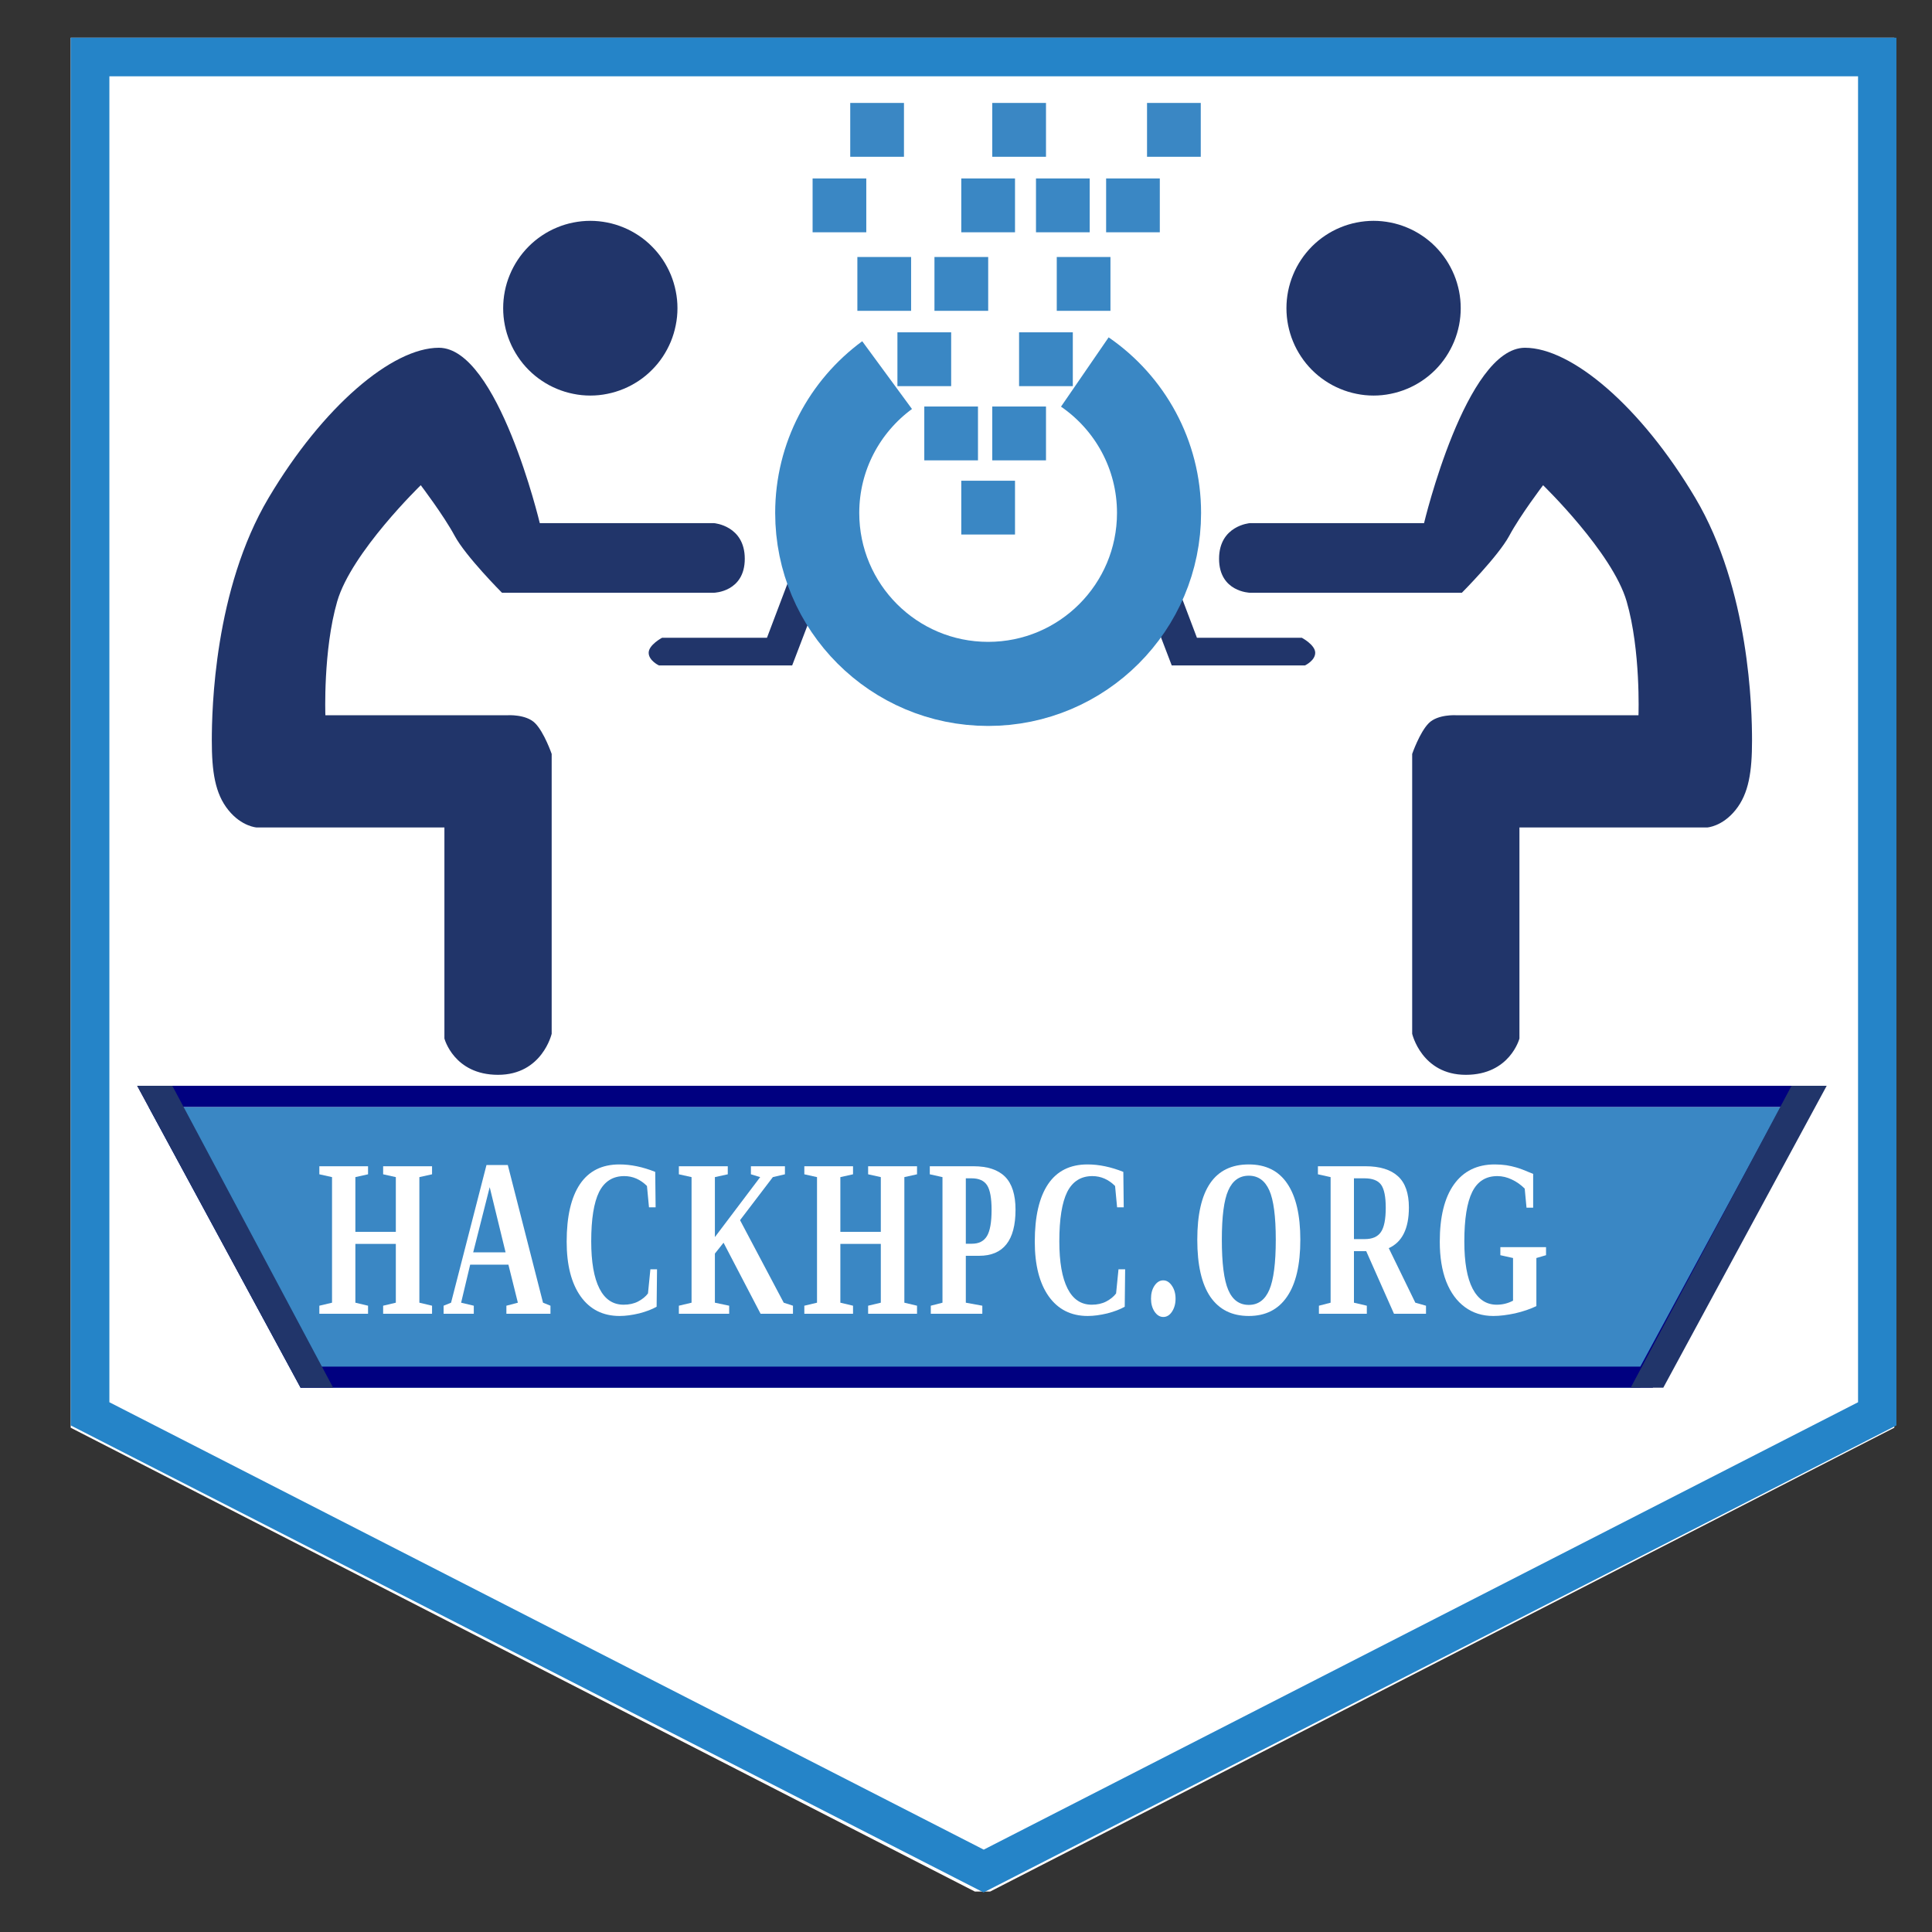 <svg xmlns="http://www.w3.org/2000/svg" xmlns:xlink="http://www.w3.org/1999/xlink" width="200" zoomAndPan="magnify" viewBox="0 0 150 150" height="200" preserveAspectRatio="xMidYMid meet" version="1.0"><rect x="0" y="0" width="150" height="150" fill="#333333" stroke="none"/><defs><g/><clipPath id="35859f26d5"><path d="M 5.488 2.93 L 147.398 2.93 L 147.398 147 L 5.488 147 Z M 5.488 2.93 " clip-rule="nonzero"/></clipPath><clipPath id="25d5b1d408"><path d="M 147.074 2.93 L 147.074 110.848 L 76.281 147.164 L 5.488 110.848 L 5.488 2.93 L 147.074 2.93 " clip-rule="nonzero"/></clipPath><clipPath id="68653fdc21"><path d="M 5.488 2.93 L 147.238 2.93 L 147.238 146.93 L 5.488 146.93 Z M 5.488 2.93 " clip-rule="nonzero"/></clipPath><clipPath id="e570299637"><path d="M 147.238 2.93 L 147.238 110.668 L 76.363 146.93 L 5.488 110.668 L 5.488 2.93 L 147.238 2.93 " clip-rule="nonzero"/></clipPath><clipPath id="ad73eff7f8"><path d="M 11 85 L 140 85 L 140 107.742 L 11 107.742 Z M 11 85 " clip-rule="nonzero"/></clipPath><clipPath id="497b4e6b58"><path d="M 10.613 84 L 141.863 84 L 141.863 107.742 L 10.613 107.742 Z M 10.613 84 " clip-rule="nonzero"/></clipPath><clipPath id="24cd6b552a"><path d="M 126 84 L 141.863 84 L 141.863 107.742 L 126 107.742 Z M 126 84 " clip-rule="nonzero"/></clipPath><clipPath id="f6b260ea60"><path d="M 10.613 84 L 26 84 L 26 107.742 L 10.613 107.742 Z M 10.613 84 " clip-rule="nonzero"/></clipPath><clipPath id="c3e1f622c4"><path d="M 10.613 7.992 L 141.863 7.992 L 141.863 107.742 L 10.613 107.742 Z M 10.613 7.992 " clip-rule="nonzero"/></clipPath><clipPath id="4f3b50501d"><path d="M 89 7.992 L 94 7.992 L 94 13 L 89 13 Z M 89 7.992 " clip-rule="nonzero"/></clipPath><clipPath id="517ac30c73"><path d="M 77 7.992 L 82 7.992 L 82 13 L 77 13 Z M 77 7.992 " clip-rule="nonzero"/></clipPath><clipPath id="b5571bf99d"><path d="M 66 7.992 L 71 7.992 L 71 13 L 66 13 Z M 66 7.992 " clip-rule="nonzero"/></clipPath></defs><g clip-path="url(#35859f26d5)"><g clip-path="url(#25d5b1d408)"><path fill="#ffffff" d="M 5.488 2.93 L 147.398 2.93 L 147.398 146.859 L 5.488 146.859 Z M 5.488 2.93 " fill-opacity="1" fill-rule="nonzero"/></g></g><g clip-path="url(#68653fdc21)"><g clip-path="url(#e570299637)"><path stroke-linecap="butt" transform="matrix(0.751, 0, 0, 0.749, 5.487, 2.93)" fill="none" stroke-linejoin="miter" d="M 188.783 0 L 188.783 143.885 L 94.393 192.313 L 0.002 143.885 L 0.002 0 L 188.783 0 " stroke="#2584c8" stroke-width="8" stroke-opacity="1" stroke-miterlimit="4"/></g></g><g clip-path="url(#ad73eff7f8)"><path fill="#3a87c4" d="M 139.152 85.938 L 127.348 107.742 L 23.34 107.742 L 11.535 85.938 Z M 139.152 85.938 " fill-opacity="1" fill-rule="nonzero"/></g><g clip-path="url(#497b4e6b58)"><path fill="#000080" d="M 138.27 85.938 L 127.352 106.105 L 24.309 106.105 L 13.391 85.938 L 138.27 85.938 M 141.008 84.301 L 10.652 84.301 L 23.34 107.742 L 128.32 107.742 Z M 141.008 84.301 " fill-opacity="1" fill-rule="nonzero"/></g><g clip-path="url(#24cd6b552a)"><path fill="#21356a" d="M 129.137 107.742 L 126.605 107.742 L 139.094 84.301 L 141.824 84.301 Z M 129.137 107.742 " fill-opacity="1" fill-rule="nonzero"/></g><g clip-path="url(#f6b260ea60)"><path fill="#21356a" d="M 23.34 107.742 L 25.867 107.742 L 13.379 84.301 L 10.652 84.301 Z M 23.34 107.742 " fill-opacity="1" fill-rule="nonzero"/></g><path fill="#21356a" d="M 41.91 40.617 L 55.441 40.617 C 55.441 40.617 57.824 40.805 57.824 43.383 C 57.824 45.961 55.441 46.02 55.441 46.02 L 38.973 46.02 C 38.973 46.02 36.156 43.195 35.301 41.602 C 34.441 40.004 32.668 37.672 32.668 37.672 C 32.668 37.672 27.281 42.891 26.18 46.695 C 25.078 50.5 25.262 55.531 25.262 55.531 L 39.402 55.531 C 39.402 55.531 40.84 55.438 41.543 56.145 C 42.25 56.852 42.832 58.535 42.832 58.535 L 42.832 80.262 C 42.832 80.262 42.098 83.449 38.668 83.449 C 35.238 83.449 34.504 80.629 34.504 80.629 L 34.504 64.246 C 34.504 64.246 19.934 64.246 19.934 64.246 C 19.934 64.246 18.77 64.184 17.73 62.895 C 16.688 61.605 16.445 59.887 16.445 57.496 C 16.445 55.102 16.629 45.773 20.852 38.656 C 25.078 31.539 30.461 27 34.074 27 C 38.668 27 41.91 40.621 41.91 40.621 Z M 41.91 40.617 " fill-opacity="1" fill-rule="nonzero"/><path fill="#21356a" d="M 52.598 23.93 C 52.598 24.375 52.555 24.812 52.465 25.25 C 52.379 25.688 52.25 26.113 52.082 26.523 C 51.91 26.934 51.703 27.324 51.457 27.695 C 51.211 28.066 50.93 28.41 50.613 28.723 C 50.301 29.039 49.961 29.32 49.59 29.566 C 49.219 29.812 48.832 30.023 48.422 30.191 C 48.008 30.363 47.586 30.492 47.152 30.578 C 46.715 30.668 46.277 30.711 45.832 30.711 C 45.387 30.711 44.945 30.668 44.512 30.578 C 44.074 30.492 43.652 30.363 43.242 30.191 C 42.832 30.023 42.441 29.812 42.074 29.566 C 41.703 29.32 41.363 29.039 41.047 28.723 C 40.734 28.41 40.453 28.066 40.207 27.695 C 39.961 27.324 39.75 26.934 39.582 26.523 C 39.41 26.113 39.281 25.688 39.195 25.25 C 39.109 24.812 39.066 24.375 39.066 23.93 C 39.066 23.484 39.109 23.043 39.195 22.605 C 39.281 22.168 39.41 21.742 39.582 21.332 C 39.75 20.922 39.961 20.531 40.207 20.16 C 40.453 19.789 40.734 19.449 41.047 19.133 C 41.363 18.816 41.703 18.535 42.074 18.289 C 42.441 18.043 42.832 17.832 43.242 17.664 C 43.652 17.492 44.074 17.363 44.512 17.277 C 44.945 17.191 45.387 17.145 45.832 17.145 C 46.277 17.145 46.715 17.191 47.152 17.277 C 47.586 17.363 48.008 17.492 48.422 17.664 C 48.832 17.832 49.219 18.043 49.59 18.289 C 49.961 18.535 50.301 18.816 50.613 19.133 C 50.93 19.449 51.211 19.789 51.457 20.16 C 51.703 20.531 51.91 20.922 52.082 21.332 C 52.25 21.742 52.379 22.168 52.465 22.605 C 52.555 23.043 52.598 23.484 52.598 23.93 Z M 52.598 23.93 " fill-opacity="1" fill-rule="nonzero"/><path fill="#21356a" d="M 59.543 49.516 L 51.402 49.516 C 51.402 49.516 50.363 50.066 50.363 50.68 C 50.363 51.293 51.16 51.664 51.16 51.664 L 61.504 51.664 C 61.504 51.664 65.117 42.215 65.117 42.215 C 65.117 42.215 65.484 41.047 64.383 40.492 C 63.281 39.941 62.73 41.105 62.73 41.105 L 59.547 49.516 Z M 59.543 49.516 " fill-opacity="1" fill-rule="nonzero"/><path fill="#21356a" d="M 110.562 40.617 L 97.035 40.617 C 97.035 40.617 94.648 40.805 94.648 43.383 C 94.648 45.961 97.035 46.02 97.035 46.02 L 113.5 46.02 C 113.5 46.02 116.316 43.195 117.176 41.602 C 118.031 40.004 119.805 37.672 119.805 37.672 C 119.805 37.672 125.191 42.891 126.293 46.695 C 127.395 50.5 127.211 55.531 127.211 55.531 L 113.07 55.531 C 113.07 55.531 111.633 55.438 110.93 56.145 C 110.223 56.852 109.641 58.535 109.641 58.535 L 109.641 80.262 C 109.641 80.262 110.375 83.449 113.805 83.449 C 117.234 83.449 117.969 80.629 117.969 80.629 L 117.969 64.246 L 132.539 64.246 C 132.539 64.246 133.703 64.184 134.742 62.895 C 135.785 61.605 136.027 59.887 136.027 57.496 C 136.027 55.102 135.844 45.773 131.621 38.656 C 127.395 31.539 122.012 27 118.398 27 C 113.805 27 110.562 40.621 110.562 40.621 Z M 110.562 40.617 " fill-opacity="1" fill-rule="nonzero"/><path fill="#21356a" d="M 113.41 23.93 C 113.41 24.375 113.367 24.812 113.281 25.25 C 113.191 25.688 113.066 26.113 112.895 26.523 C 112.723 26.934 112.516 27.324 112.27 27.695 C 112.023 28.066 111.742 28.41 111.43 28.723 C 111.113 29.039 110.773 29.32 110.402 29.566 C 110.035 29.812 109.645 30.023 109.234 30.191 C 108.824 30.363 108.398 30.492 107.965 30.578 C 107.527 30.668 107.09 30.711 106.645 30.711 C 106.199 30.711 105.762 30.668 105.324 30.578 C 104.891 30.492 104.465 30.363 104.055 30.191 C 103.645 30.023 103.254 29.812 102.887 29.566 C 102.516 29.32 102.176 29.039 101.859 28.723 C 101.547 28.41 101.266 28.066 101.02 27.695 C 100.773 27.324 100.562 26.934 100.395 26.523 C 100.223 26.113 100.098 25.688 100.008 25.25 C 99.922 24.812 99.879 24.375 99.879 23.93 C 99.879 23.484 99.922 23.043 100.008 22.605 C 100.098 22.168 100.223 21.742 100.395 21.332 C 100.562 20.922 100.773 20.531 101.02 20.16 C 101.266 19.789 101.547 19.449 101.859 19.133 C 102.176 18.816 102.516 18.535 102.887 18.289 C 103.254 18.043 103.645 17.832 104.055 17.664 C 104.465 17.492 104.891 17.363 105.324 17.277 C 105.762 17.191 106.199 17.145 106.645 17.145 C 107.09 17.145 107.527 17.191 107.965 17.277 C 108.398 17.363 108.824 17.492 109.234 17.664 C 109.645 17.832 110.035 18.043 110.402 18.289 C 110.773 18.535 111.113 18.816 111.43 19.133 C 111.742 19.449 112.023 19.789 112.27 20.16 C 112.516 20.531 112.723 20.922 112.895 21.332 C 113.066 21.742 113.191 22.168 113.281 22.605 C 113.367 23.043 113.41 23.484 113.41 23.93 Z M 113.41 23.93 " fill-opacity="1" fill-rule="nonzero"/><path fill="#21356a" d="M 92.934 49.516 L 101.074 49.516 C 101.074 49.516 102.113 50.066 102.113 50.68 C 102.113 51.293 101.316 51.664 101.316 51.664 L 90.973 51.664 L 87.359 42.215 C 87.359 42.215 86.992 41.047 88.094 40.492 C 89.195 39.941 89.746 41.105 89.746 41.105 L 92.93 49.516 Z M 92.934 49.516 " fill-opacity="1" fill-rule="nonzero"/><g clip-path="url(#c3e1f622c4)"><path stroke-linecap="butt" transform="matrix(0.272, 0, 0, 0.272, 10.652, 7.991)" fill="none" stroke-linejoin="miter" d="M 214.053 77.694 C 201.967 86.568 194.105 100.89 194.105 117.033 C 194.105 143.986 215.936 165.835 242.897 165.835 C 269.844 165.835 291.674 143.986 291.674 117.033 C 291.674 100.345 283.296 85.607 270.491 76.805 " stroke="#3a87c4" stroke-width="24" stroke-opacity="1" stroke-miterlimit="10"/></g><path fill="#3a87c4" d="M 74.633 37.324 L 78.805 37.324 L 78.805 41.5 L 74.633 41.5 Z M 74.633 37.324 " fill-opacity="1" fill-rule="nonzero"/><path fill="#3a87c4" d="M 77.039 31.562 L 81.211 31.562 L 81.211 35.742 L 77.039 35.742 Z M 77.039 31.562 " fill-opacity="1" fill-rule="nonzero"/><path fill="#3a87c4" d="M 71.762 31.562 L 75.93 31.562 L 75.93 35.742 L 71.762 35.742 Z M 71.762 31.562 " fill-opacity="1" fill-rule="nonzero"/><path fill="#3a87c4" d="M 79.121 25.801 L 83.293 25.801 L 83.293 29.98 L 79.121 29.98 Z M 79.121 25.801 " fill-opacity="1" fill-rule="nonzero"/><path fill="#3a87c4" d="M 69.676 25.801 L 73.848 25.801 L 73.848 29.98 L 69.676 29.98 Z M 69.676 25.801 " fill-opacity="1" fill-rule="nonzero"/><path fill="#3a87c4" d="M 82.047 19.953 L 86.215 19.953 L 86.215 24.133 L 82.047 24.133 Z M 82.047 19.953 " fill-opacity="1" fill-rule="nonzero"/><path fill="#3a87c4" d="M 72.551 19.953 L 76.723 19.953 L 76.723 24.133 L 72.551 24.133 Z M 72.551 19.953 " fill-opacity="1" fill-rule="nonzero"/><path fill="#3a87c4" d="M 66.566 19.953 L 70.738 19.953 L 70.738 24.133 L 66.566 24.133 Z M 66.566 19.953 " fill-opacity="1" fill-rule="nonzero"/><path fill="#3a87c4" d="M 85.879 13.855 L 90.047 13.855 L 90.047 18.035 L 85.879 18.035 Z M 85.879 13.855 " fill-opacity="1" fill-rule="nonzero"/><path fill="#3a87c4" d="M 80.434 13.855 L 84.605 13.855 L 84.605 18.035 L 80.434 18.035 Z M 80.434 13.855 " fill-opacity="1" fill-rule="nonzero"/><path fill="#3a87c4" d="M 74.633 13.855 L 78.805 13.855 L 78.805 18.035 L 74.633 18.035 Z M 74.633 13.855 " fill-opacity="1" fill-rule="nonzero"/><path fill="#3a87c4" d="M 63.09 13.855 L 67.258 13.855 L 67.258 18.035 L 63.09 18.035 Z M 63.09 13.855 " fill-opacity="1" fill-rule="nonzero"/><g clip-path="url(#4f3b50501d)"><path fill="#3a87c4" d="M 89.055 7.992 L 93.227 7.992 L 93.227 12.172 L 89.055 12.172 Z M 89.055 7.992 " fill-opacity="1" fill-rule="nonzero"/></g><g clip-path="url(#517ac30c73)"><path fill="#3a87c4" d="M 77.039 7.992 L 81.211 7.992 L 81.211 12.172 L 77.039 12.172 Z M 77.039 7.992 " fill-opacity="1" fill-rule="nonzero"/></g><g clip-path="url(#b5571bf99d)"><path fill="#3a87c4" d="M 66.012 7.992 L 70.184 7.992 L 70.184 12.172 L 66.012 12.172 Z M 66.012 7.992 " fill-opacity="1" fill-rule="nonzero"/></g><g fill="#ffffff" fill-opacity="1"><g transform="translate(24.591, 102)"><g><path d="M 0.203 0 L 0.203 -0.625 L 1.188 -0.859 L 1.188 -10.609 L 0.203 -10.828 L 0.203 -11.453 L 3.984 -11.453 L 3.984 -10.828 L 3 -10.609 L 3 -6.359 L 6.141 -6.359 L 6.141 -10.609 L 5.156 -10.828 L 5.156 -11.453 L 8.953 -11.453 L 8.953 -10.828 L 7.969 -10.609 L 7.969 -0.859 L 8.953 -0.625 L 8.953 0 L 5.156 0 L 5.156 -0.625 L 6.141 -0.859 L 6.141 -5.422 L 3 -5.422 L 3 -0.859 L 3.984 -0.625 L 3.984 0 Z M 0.203 0 "/></g></g></g><g fill="#ffffff" fill-opacity="1"><g transform="translate(34.332, 102)"><g><path d="M 2.453 -0.625 L 2.453 0 L 0.109 0 L 0.109 -0.625 L 0.688 -0.859 L 3.438 -11.547 L 5.094 -11.547 L 7.828 -0.859 L 8.406 -0.625 L 8.406 0 L 4.984 0 L 4.984 -0.625 L 5.875 -0.859 L 5.141 -3.812 L 2.172 -3.812 L 1.469 -0.859 Z M 3.688 -9.828 L 2.406 -4.766 L 4.922 -4.766 Z M 3.688 -9.828 "/></g></g></g><g fill="#ffffff" fill-opacity="1"><g transform="translate(43.418, 102)"><g><path d="M 4.688 0.172 C 3.395 0.172 2.383 -0.336 1.656 -1.359 C 0.938 -2.379 0.578 -3.789 0.578 -5.594 C 0.578 -7.551 0.922 -9.039 1.609 -10.062 C 2.297 -11.082 3.316 -11.594 4.672 -11.594 C 5.566 -11.594 6.492 -11.398 7.453 -11.016 L 7.484 -8.266 L 6.969 -8.266 L 6.812 -9.922 C 6.301 -10.43 5.711 -10.688 5.047 -10.688 C 4.16 -10.688 3.508 -10.273 3.094 -9.453 C 2.688 -8.629 2.484 -7.352 2.484 -5.625 C 2.484 -4.02 2.695 -2.797 3.125 -1.953 C 3.551 -1.117 4.176 -0.703 5 -0.703 C 5.426 -0.703 5.801 -0.785 6.125 -0.953 C 6.457 -1.129 6.711 -1.336 6.891 -1.578 L 7.078 -3.453 L 7.594 -3.453 L 7.562 -0.547 C 7.219 -0.348 6.77 -0.176 6.219 -0.031 C 5.664 0.102 5.156 0.172 4.688 0.172 Z M 4.688 0.172 "/></g></g></g><g fill="#ffffff" fill-opacity="1"><g transform="translate(52.504, 102)"><g><path d="M 8.438 -11.453 L 8.438 -10.828 L 7.5 -10.609 L 4.953 -7.266 L 8.344 -0.859 L 9.062 -0.625 L 9.062 0 L 6.547 0 L 3.672 -5.516 L 3 -4.672 L 3 -0.859 L 4.109 -0.625 L 4.109 0 L 0.203 0 L 0.203 -0.625 L 1.188 -0.859 L 1.188 -10.609 L 0.203 -10.828 L 0.203 -11.453 L 4 -11.453 L 4 -10.828 L 3 -10.609 L 3 -5.953 L 6.516 -10.609 L 5.797 -10.828 L 5.797 -11.453 Z M 8.438 -11.453 "/></g></g></g><g fill="#ffffff" fill-opacity="1"><g transform="translate(62.245, 102)"><g><path d="M 0.203 0 L 0.203 -0.625 L 1.188 -0.859 L 1.188 -10.609 L 0.203 -10.828 L 0.203 -11.453 L 3.984 -11.453 L 3.984 -10.828 L 3 -10.609 L 3 -6.359 L 6.141 -6.359 L 6.141 -10.609 L 5.156 -10.828 L 5.156 -11.453 L 8.953 -11.453 L 8.953 -10.828 L 7.969 -10.609 L 7.969 -0.859 L 8.953 -0.625 L 8.953 0 L 5.156 0 L 5.156 -0.625 L 6.141 -0.859 L 6.141 -5.422 L 3 -5.422 L 3 -0.859 L 3.984 -0.625 L 3.984 0 Z M 0.203 0 "/></g></g></g><g fill="#ffffff" fill-opacity="1"><g transform="translate(71.986, 102)"><g><path d="M 5 -8.062 C 5 -8.977 4.883 -9.613 4.656 -9.969 C 4.426 -10.332 4.023 -10.516 3.453 -10.516 L 3 -10.516 L 3 -5.438 L 3.484 -5.438 C 4.016 -5.438 4.398 -5.633 4.641 -6.031 C 4.879 -6.426 5 -7.102 5 -8.062 Z M 3 -4.5 L 3 -0.859 L 4.281 -0.625 L 4.281 0 L 0.281 0 L 0.281 -0.625 L 1.188 -0.859 L 1.188 -10.609 L 0.203 -10.828 L 0.203 -11.453 L 3.594 -11.453 C 4.688 -11.453 5.504 -11.18 6.047 -10.641 C 6.586 -10.098 6.859 -9.242 6.859 -8.078 C 6.859 -5.691 5.914 -4.5 4.031 -4.5 Z M 3 -4.5 "/></g></g></g><g fill="#ffffff" fill-opacity="1"><g transform="translate(79.762, 102)"><g><path d="M 4.688 0.172 C 3.395 0.172 2.383 -0.336 1.656 -1.359 C 0.938 -2.379 0.578 -3.789 0.578 -5.594 C 0.578 -7.551 0.922 -9.039 1.609 -10.062 C 2.297 -11.082 3.316 -11.594 4.672 -11.594 C 5.566 -11.594 6.492 -11.398 7.453 -11.016 L 7.484 -8.266 L 6.969 -8.266 L 6.812 -9.922 C 6.301 -10.43 5.711 -10.688 5.047 -10.688 C 4.16 -10.688 3.508 -10.273 3.094 -9.453 C 2.688 -8.629 2.484 -7.352 2.484 -5.625 C 2.484 -4.02 2.695 -2.797 3.125 -1.953 C 3.551 -1.117 4.176 -0.703 5 -0.703 C 5.426 -0.703 5.801 -0.785 6.125 -0.953 C 6.457 -1.129 6.711 -1.336 6.891 -1.578 L 7.078 -3.453 L 7.594 -3.453 L 7.562 -0.547 C 7.219 -0.348 6.77 -0.176 6.219 -0.031 C 5.664 0.102 5.156 0.172 4.688 0.172 Z M 4.688 0.172 "/></g></g></g><g fill="#ffffff" fill-opacity="1"><g transform="translate(88.848, 102)"><g><path d="M 1.469 0.25 C 1.207 0.25 0.984 0.113 0.797 -0.156 C 0.609 -0.438 0.516 -0.773 0.516 -1.172 C 0.516 -1.566 0.602 -1.898 0.781 -2.172 C 0.969 -2.453 1.195 -2.594 1.469 -2.594 C 1.727 -2.594 1.953 -2.453 2.141 -2.172 C 2.328 -1.898 2.422 -1.566 2.422 -1.172 C 2.422 -0.773 2.328 -0.438 2.141 -0.156 C 1.961 0.113 1.738 0.25 1.469 0.25 Z M 1.469 0.25 "/></g></g></g><g fill="#ffffff" fill-opacity="1"><g transform="translate(92.379, 102)"><g><path d="M 2.484 -5.75 C 2.484 -3.926 2.648 -2.625 2.984 -1.844 C 3.316 -1.07 3.848 -0.688 4.578 -0.688 C 5.305 -0.688 5.836 -1.078 6.172 -1.859 C 6.504 -2.641 6.672 -3.938 6.672 -5.75 C 6.672 -7.551 6.504 -8.828 6.172 -9.578 C 5.836 -10.336 5.305 -10.719 4.578 -10.719 C 3.848 -10.719 3.316 -10.336 2.984 -9.578 C 2.648 -8.828 2.484 -7.551 2.484 -5.75 Z M 0.578 -5.75 C 0.578 -9.645 1.91 -11.594 4.578 -11.594 C 5.898 -11.594 6.895 -11.098 7.562 -10.109 C 8.238 -9.117 8.578 -7.664 8.578 -5.75 C 8.578 -3.801 8.234 -2.328 7.547 -1.328 C 6.867 -0.328 5.879 0.172 4.578 0.172 C 3.273 0.172 2.281 -0.32 1.594 -1.312 C 0.914 -2.312 0.578 -3.789 0.578 -5.75 Z M 0.578 -5.75 "/></g></g></g><g fill="#ffffff" fill-opacity="1"><g transform="translate(102.12, 102)"><g><path d="M 3 -4.859 L 3 -0.859 L 4 -0.625 L 4 0 L 0.281 0 L 0.281 -0.625 L 1.188 -0.859 L 1.188 -10.609 L 0.203 -10.828 L 0.203 -11.453 L 3.891 -11.453 C 5.016 -11.453 5.859 -11.191 6.422 -10.672 C 6.984 -10.16 7.266 -9.352 7.266 -8.25 C 7.266 -6.613 6.742 -5.562 5.703 -5.094 L 7.766 -0.859 L 8.594 -0.625 L 8.594 0 L 6.109 0 L 3.953 -4.859 Z M 5.469 -8.234 C 5.469 -9.086 5.348 -9.68 5.109 -10.016 C 4.867 -10.348 4.438 -10.516 3.812 -10.516 L 3 -10.516 L 3 -5.797 L 3.844 -5.797 C 4.426 -5.797 4.844 -5.977 5.094 -6.344 C 5.344 -6.707 5.469 -7.336 5.469 -8.234 Z M 5.469 -8.234 "/></g></g></g><g fill="#ffffff" fill-opacity="1"><g transform="translate(111.206, 102)"><g><path d="M 8.078 -0.594 C 7.598 -0.363 7.047 -0.176 6.422 -0.031 C 5.797 0.102 5.234 0.172 4.734 0.172 C 3.891 0.172 3.156 -0.055 2.531 -0.516 C 1.906 -0.973 1.422 -1.633 1.078 -2.5 C 0.742 -3.375 0.578 -4.406 0.578 -5.594 C 0.578 -7.52 0.941 -9 1.672 -10.031 C 2.41 -11.07 3.469 -11.594 4.844 -11.594 C 5.176 -11.594 5.477 -11.57 5.75 -11.531 C 6.02 -11.488 6.273 -11.43 6.516 -11.359 C 6.754 -11.297 7.191 -11.129 7.828 -10.859 L 7.828 -8.234 L 7.312 -8.234 L 7.172 -9.719 C 6.867 -10.02 6.535 -10.254 6.172 -10.422 C 5.805 -10.598 5.43 -10.688 5.047 -10.688 C 4.148 -10.688 3.5 -10.273 3.094 -9.453 C 2.688 -8.629 2.484 -7.348 2.484 -5.609 C 2.484 -4.004 2.695 -2.785 3.125 -1.953 C 3.562 -1.117 4.188 -0.703 5 -0.703 C 5.445 -0.703 5.867 -0.805 6.266 -1.016 L 6.266 -4.328 L 5.281 -4.547 L 5.281 -5.172 L 8.828 -5.172 L 8.828 -4.547 L 8.078 -4.328 Z M 8.078 -0.594 "/></g></g></g></svg>